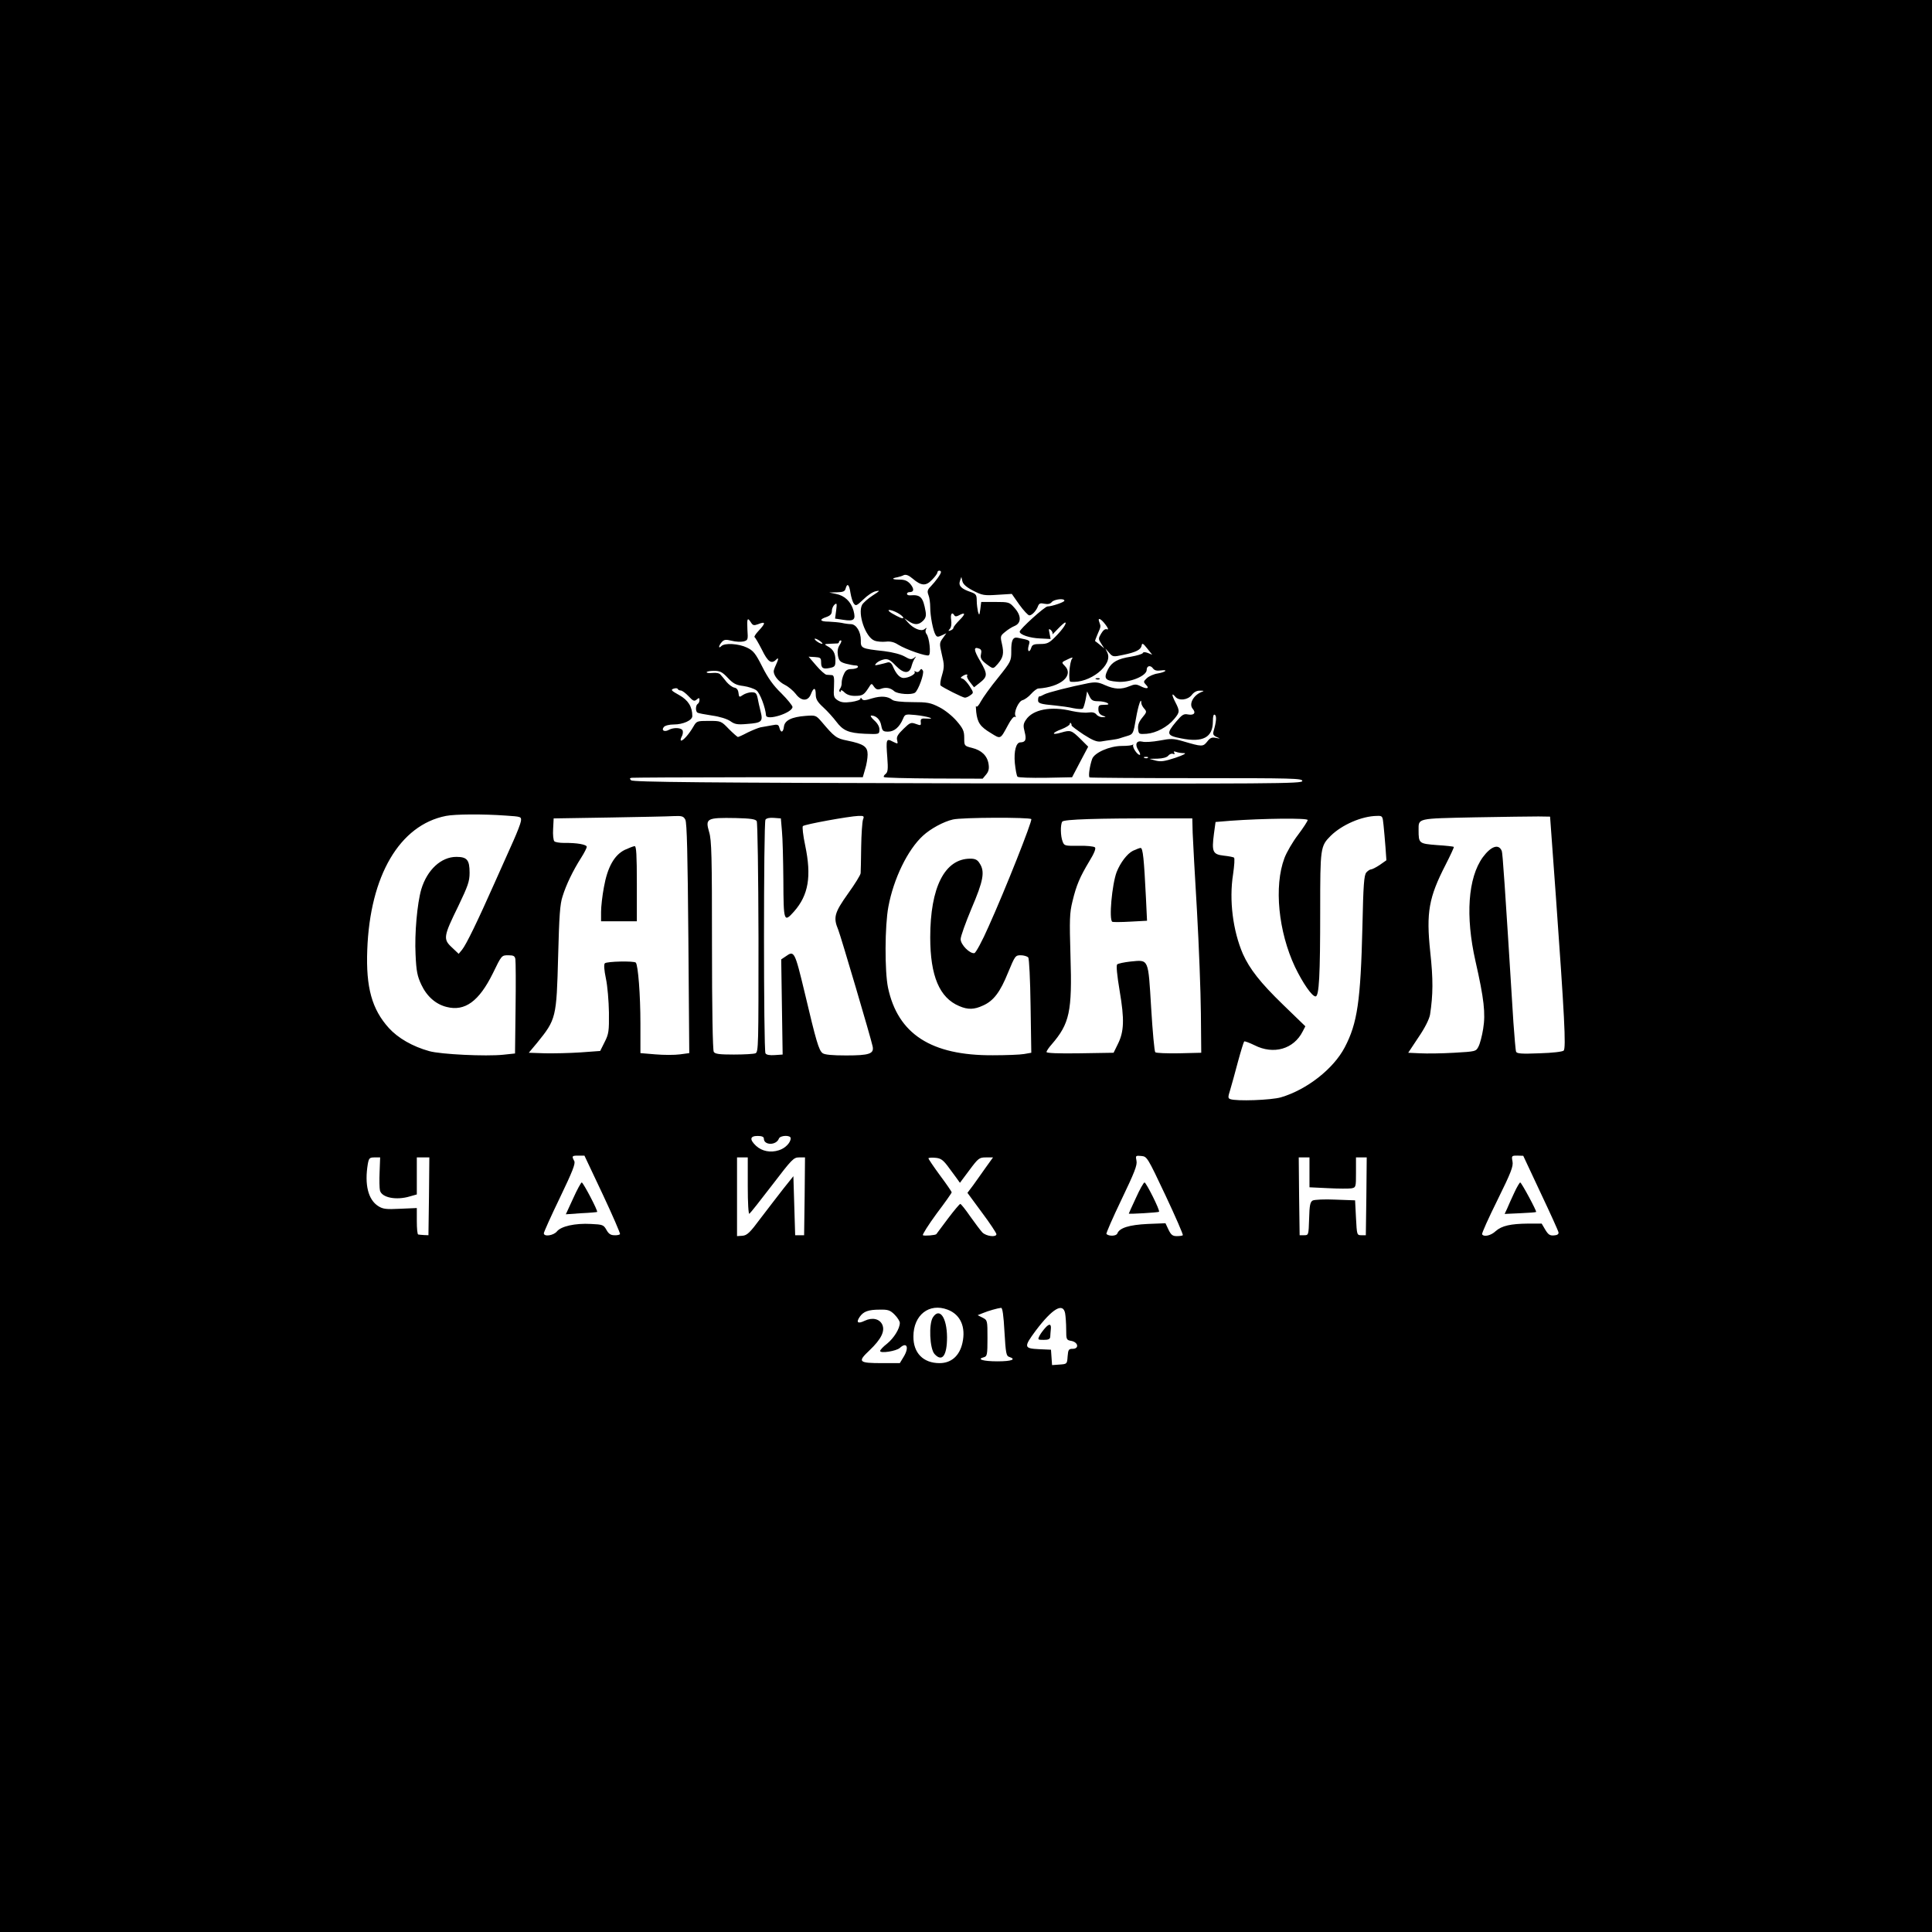 <?xml version="1.0" standalone="no"?>
<!DOCTYPE svg PUBLIC "-//W3C//DTD SVG 20010904//EN"
 "http://www.w3.org/TR/2001/REC-SVG-20010904/DTD/svg10.dtd">
<svg version="1.0" xmlns="http://www.w3.org/2000/svg"
 width="1080pt" height="1080pt" viewBox="0 0 1080 1080"
 preserveAspectRatio="xMidYMid meet">

<g transform="translate(0,1080) scale(0.1,-0.1)"
fill="#000000" stroke="none">
<path d="M0 5400 l0 -5400 5400 0 5400 0 0 5400 0 5400 -5400 0 -5400 0 0
-5400z m5260 2202 c0 -11 -30 -52 -57 -80 -18 -18 -21 -27 -13 -48 6 -14 10
-45 10 -69 0 -49 16 -132 30 -154 7 -12 13 -13 34 -3 l26 12 -20 -28 c-19 -26
-19 -30 -5 -91 14 -57 14 -70 1 -115 -9 -28 -12 -54 -8 -58 13 -12 124 -68
136 -68 7 0 21 6 31 14 18 13 18 14 -4 49 -12 19 -29 38 -38 42 -15 5 -15 7
-3 15 18 12 33 13 26 2 -3 -5 5 -21 17 -36 l22 -28 28 22 c49 38 49 50 7 123
-38 64 -39 84 -6 71 11 -4 14 -13 10 -30 -6 -24 2 -37 45 -67 23 -16 25 -15
48 11 31 36 36 59 24 112 -10 43 -9 46 17 67 15 13 39 28 54 34 38 16 38 58
-1 101 -28 32 -32 33 -108 33 l-78 0 -5 -40 c-5 -36 -6 -37 -13 -15 -3 14 -7
42 -7 62 0 32 -4 38 -32 48 -54 18 -71 35 -62 62 l8 23 6 -25 c4 -16 23 -33
60 -52 51 -26 61 -28 136 -23 l80 5 42 -60 c24 -33 49 -60 56 -60 15 0 40 27
49 53 6 14 13 17 35 12 20 -4 33 -1 42 10 13 15 70 22 70 7 0 -8 -70 -32 -94
-32 -16 0 -156 -127 -156 -141 0 -17 57 -36 114 -38 l59 -3 -6 31 c-6 26 -4
29 7 19 8 -7 12 -17 9 -23 -3 -5 10 7 29 28 19 20 38 37 42 37 12 0 -13 -38
-54 -79 -35 -36 -47 -41 -85 -41 -35 0 -45 -4 -50 -20 -10 -32 -24 -23 -15 10
9 32 12 30 -62 45 -26 5 -36 -15 -35 -76 0 -54 -2 -58 -74 -148 -41 -50 -84
-110 -96 -132 -12 -23 -23 -35 -26 -27 -3 7 -2 -7 0 -32 7 -60 22 -82 82 -118
56 -35 52 -36 96 45 15 29 32 50 38 46 6 -3 7 -2 4 4 -12 19 16 83 39 89 12 3
34 19 48 35 14 16 32 29 39 30 127 8 203 73 148 128 -18 18 -18 19 17 35 24
12 32 13 25 4 -15 -19 -22 -128 -9 -129 107 -12 240 94 206 163 l-11 23 21
-24 c20 -23 23 -24 78 -12 73 15 100 29 104 53 2 15 8 12 31 -17 l28 -35 -25
10 c-16 6 -26 5 -28 -1 -2 -5 -32 -14 -66 -20 -73 -11 -107 -30 -128 -70 -26
-52 -18 -64 51 -70 68 -7 165 32 165 66 0 23 20 28 34 10 9 -13 22 -16 44 -13
45 6 29 -9 -17 -17 -21 -3 -48 -15 -60 -26 -20 -19 -20 -21 -5 -37 22 -21 5
-26 -30 -8 -24 12 -33 12 -62 0 -46 -19 -83 -18 -137 6 -37 17 -53 18 -93 11
-101 -20 -227 -52 -247 -63 -12 -7 -24 -12 -27 -11 -3 1 -7 -7 -7 -18 -2 -21
10 -25 97 -33 30 -3 75 -9 100 -15 25 -5 48 -6 53 -2 4 4 11 27 16 52 l8 44
13 -27 c11 -23 20 -28 49 -28 20 0 43 -5 51 -10 11 -7 7 -10 -17 -10 -29 0
-33 -3 -33 -25 0 -17 7 -29 23 -35 22 -9 22 -9 1 -9 -12 -1 -28 6 -35 15 -9
11 -23 14 -45 11 -18 -3 -59 1 -91 8 -118 29 -220 9 -258 -49 -15 -22 -16 -33
-7 -68 11 -43 5 -57 -24 -58 -24 0 -37 -49 -31 -116 4 -37 10 -71 15 -76 5 -5
75 -7 157 -6 l148 3 45 86 45 85 -41 41 c-52 51 -57 53 -109 38 -57 -17 -55
-2 2 19 25 10 45 23 45 28 0 6 3 9 6 6 3 -4 5 -9 4 -13 0 -4 30 -26 67 -51 53
-34 75 -42 98 -39 17 3 44 7 60 9 17 2 37 6 45 9 8 3 29 9 45 14 29 9 31 14
45 96 13 75 30 124 30 87 0 -7 7 -21 16 -31 15 -17 15 -20 -10 -50 -19 -23
-26 -41 -24 -63 3 -30 4 -31 48 -28 52 4 117 38 154 83 31 37 32 44 6 94 -21
41 -21 55 0 30 20 -24 69 -19 92 10 12 16 29 25 46 24 24 0 25 -1 7 -8 -45
-19 -70 -67 -48 -93 20 -23 8 -38 -26 -32 -24 5 -33 -1 -67 -41 -56 -67 -53
-77 30 -93 121 -24 176 6 176 95 0 30 4 42 11 37 11 -6 8 -40 -7 -91 -5 -18
-1 -25 17 -33 23 -10 22 -10 -4 -5 -23 5 -33 0 -49 -21 -23 -29 -29 -29 -134
2 -55 16 -69 16 -132 4 -38 -7 -82 -10 -96 -6 -34 8 -44 -15 -22 -49 9 -14 12
-25 7 -25 -13 0 -40 39 -37 54 2 6 1 8 -1 4 -3 -5 -30 -8 -62 -8 -68 0 -154
-38 -166 -73 -14 -40 -22 -98 -14 -103 5 -2 274 -4 599 -4 537 0 590 -1 590
-16 0 -15 -151 -16 -1870 -13 -1478 3 -1872 7 -1882 17 -9 9 -9 12 3 14 7 1
301 3 653 3 l639 0 13 45 c8 25 14 62 14 82 0 44 -21 59 -114 78 -61 12 -71
20 -143 105 -32 37 -34 37 -90 33 -78 -6 -117 -25 -121 -61 -4 -32 -17 -36
-25 -6 -5 19 -10 21 -44 14 -21 -4 -49 -9 -62 -11 -13 -3 -45 -16 -72 -29 -26
-14 -51 -25 -54 -25 -3 0 -26 20 -51 45 -43 45 -45 45 -112 45 -66 0 -68 -1
-86 -32 -23 -40 -56 -78 -68 -78 -5 0 -4 9 2 21 7 11 9 27 6 35 -6 16 -49 19
-77 4 -25 -14 -44 -3 -28 16 7 8 30 14 56 14 51 0 103 23 103 47 0 52 -23 89
-73 117 -45 25 -49 30 -32 36 11 4 22 3 23 -1 2 -5 10 -9 17 -9 8 0 27 -14 44
-32 25 -27 32 -30 45 -19 13 11 16 11 16 -2 0 -9 -4 -19 -10 -22 -12 -8 -13
-42 -1 -49 5 -3 41 -10 81 -16 44 -6 84 -19 102 -31 25 -18 39 -21 95 -16 81
6 89 13 75 69 -6 24 -14 58 -17 76 -6 27 -11 32 -34 32 -14 0 -36 -7 -48 -15
-20 -14 -22 -14 -25 12 -2 17 -10 27 -23 29 -11 2 -30 16 -43 31 -12 15 -27
34 -34 41 -6 9 -24 12 -44 10 -19 -2 -34 0 -34 4 0 4 18 8 40 8 34 0 47 -6 78
-39 31 -33 47 -41 88 -46 28 -4 60 -15 72 -24 20 -14 51 -97 54 -140 3 -32
148 14 148 47 0 7 -28 42 -62 76 -45 43 -76 87 -107 149 -38 75 -50 90 -86
107 -46 22 -124 27 -143 8 -18 -18 -15 3 3 23 13 14 22 15 55 7 22 -6 51 -7
66 -4 25 7 26 9 22 66 -3 64 0 71 20 40 10 -16 16 -18 38 -10 45 18 46 8 4
-37 -16 -17 -26 -33 -22 -35 4 -2 22 -33 41 -70 33 -68 53 -82 79 -56 16 16
15 4 -1 -30 -7 -15 -13 -31 -12 -37 2 -25 29 -57 63 -74 20 -10 47 -33 60 -50
31 -42 69 -43 85 -1 15 39 27 38 27 -2 0 -26 9 -42 43 -73 24 -22 55 -57 71
-78 38 -51 69 -65 161 -69 79 -3 80 -3 81 22 1 15 -9 35 -28 52 -17 15 -25 28
-18 28 27 0 50 -22 56 -55 6 -31 10 -35 38 -35 35 0 64 25 84 72 11 26 13 26
69 21 67 -7 121 -24 63 -20 -30 2 -35 -1 -33 -20 2 -19 0 -20 -27 -10 -28 10
-33 8 -70 -28 -32 -31 -40 -45 -35 -63 5 -22 5 -22 -24 -8 -37 20 -39 14 -31
-89 5 -65 3 -82 -10 -92 -8 -6 -12 -14 -9 -17 3 -4 129 -7 279 -8 l273 -1 20
24 c14 17 17 33 13 58 -7 46 -39 77 -92 90 -44 11 -44 12 -44 56 0 38 -6 52
-42 94 -25 29 -66 62 -98 78 -49 25 -66 28 -151 28 -58 0 -101 5 -110 12 -26
21 -63 24 -114 9 -38 -12 -51 -13 -57 -3 -5 8 -8 8 -8 1 0 -6 -23 -14 -51 -18
-39 -5 -57 -3 -76 9 -23 15 -24 22 -21 78 2 49 0 62 -12 63 -8 0 -22 2 -30 2
-8 1 -34 24 -57 51 l-43 50 35 -2 c31 -2 35 -5 35 -29 0 -33 10 -40 49 -32 28
6 31 10 31 43 0 40 -13 62 -45 79 -18 10 -18 12 10 13 17 1 36 2 43 2 6 -1 12
3 12 8 0 5 5 9 10 9 6 0 3 -11 -6 -25 -11 -17 -14 -35 -10 -60 6 -29 12 -36
44 -45 20 -5 45 -10 55 -10 10 0 15 -4 12 -10 -3 -5 -19 -10 -35 -10 -22 0
-33 -7 -42 -27 -8 -16 -13 -37 -13 -48 1 -11 -3 -26 -8 -33 -6 -7 -7 -15 -3
-19 3 -3 6 -1 6 5 0 7 9 3 20 -8 13 -13 33 -20 58 -20 43 0 51 5 76 43 18 29
18 29 32 8 11 -15 20 -18 37 -12 29 11 55 6 76 -13 18 -16 97 -22 116 -8 19
14 53 109 44 123 -8 12 -10 12 -18 0 -5 -8 -14 -10 -21 -6 -8 5 -11 4 -7 -2 7
-11 -34 -33 -62 -33 -21 0 -42 23 -59 63 -8 20 -18 27 -30 24 -9 -3 -30 -8
-47 -12 -27 -6 -28 -5 -15 9 8 8 27 17 42 20 22 4 35 -3 66 -36 45 -46 77 -46
88 0 4 15 12 34 18 42 9 13 9 13 -5 2 -14 -10 -23 -9 -52 8 -21 12 -66 24
-114 30 -129 14 -132 16 -131 61 0 47 -25 89 -55 90 -12 0 -35 3 -52 7 -16 3
-49 6 -72 7 -50 0 -56 12 -13 26 22 8 30 17 30 34 0 12 7 28 15 35 13 11 14 7
9 -33 l-6 -45 47 -7 c59 -9 70 0 56 52 -14 50 -50 84 -98 93 l-38 8 43 1 c35
1 45 5 49 21 9 33 20 23 27 -24 4 -24 12 -51 19 -60 11 -15 16 -12 53 23 22
22 53 43 70 46 25 6 23 2 -18 -24 -26 -17 -52 -40 -59 -52 -26 -50 19 -181 69
-200 15 -6 43 -8 63 -6 26 3 47 -2 70 -17 44 -27 159 -67 171 -59 13 7 3 100
-13 119 -6 7 -7 19 -3 26 6 10 5 11 -8 1 -18 -15 -63 3 -94 39 l-19 22 25 -17
c32 -22 56 -21 80 3 15 15 18 28 14 52 -14 80 -28 95 -86 90 -10 -1 -18 3 -18
8 0 6 6 10 14 10 26 0 27 18 5 45 -17 19 -32 25 -62 25 -41 0 -46 7 -11 13 10
2 27 7 36 12 12 5 28 -1 49 -19 49 -42 75 -43 109 -7 17 17 30 35 30 41 0 5 5
10 10 10 6 0 10 -3 10 -8z m-241 -229 c33 -19 42 -37 14 -26 -10 4 -31 15 -48
25 -39 24 -8 24 34 1z m316 -13 c4 -7 12 -7 25 0 37 20 39 9 5 -25 -19 -19
-35 -39 -35 -44 0 -5 -7 -12 -16 -15 -14 -5 -15 -4 -4 9 8 9 10 29 7 50 -5 33
5 47 18 25z m845 -52 c15 -20 18 -29 8 -26 -9 4 -21 -4 -32 -23 -17 -28 -17
-31 0 -57 l17 -27 -24 20 c-13 11 -25 20 -27 21 -2 1 5 19 14 40 19 43 18 41
9 67 -11 28 9 20 35 -15z m-1594 -93 c10 -8 15 -14 9 -14 -5 0 -19 6 -29 14
-11 8 -15 15 -10 15 6 0 19 -7 30 -15z m2032 -625 c17 0 0 -10 -47 -26 -61
-20 -81 -23 -110 -16 l-36 10 46 1 c29 1 51 7 59 16 7 9 19 14 27 11 9 -4 11
-1 7 6 -5 8 -2 9 10 5 10 -4 30 -7 44 -7z m-201 -26 c-3 -3 -12 -4 -19 -1 -8
3 -5 6 6 6 11 1 17 -2 13 -5z m-3592 -323 c89 -6 90 -6 87 -31 -2 -14 -21 -63
-42 -110 -21 -47 -68 -152 -105 -235 -95 -214 -159 -346 -182 -374 l-19 -23
-38 36 c-50 46 -47 62 36 231 54 113 63 138 63 186 0 72 -14 89 -74 89 -85 0
-163 -72 -196 -181 -23 -80 -38 -247 -32 -365 4 -93 10 -121 32 -168 31 -66
81 -110 142 -125 102 -26 181 32 258 188 49 101 49 101 86 101 30 0 37 -4 40
-22 2 -13 3 -136 1 -275 l-3 -252 -66 -7 c-97 -10 -349 2 -413 20 -94 26 -175
73 -226 129 -95 105 -129 227 -121 437 15 415 181 698 440 749 50 10 207 11
332 2z m1006 -23 c9 -17 13 -194 17 -664 l5 -641 -52 -7 c-29 -4 -91 -4 -137
0 l-84 7 0 166 c0 159 -13 327 -26 340 -10 10 -162 7 -173 -4 -6 -6 -4 -37 6
-85 9 -41 16 -127 17 -190 1 -104 -1 -120 -24 -165 l-25 -50 -110 -8 c-60 -4
-150 -6 -199 -5 l-90 3 46 55 c107 132 109 140 118 485 6 225 10 291 25 335
20 65 59 145 103 214 18 28 32 56 32 62 0 13 -54 23 -128 22 -24 0 -48 4 -53
9 -6 6 -9 37 -7 69 l3 59 310 5 c171 3 333 6 362 8 45 2 54 -1 64 -20z m993 0
c-4 -13 -9 -81 -10 -153 -1 -71 -2 -137 -3 -146 0 -9 -32 -61 -71 -115 -76
-107 -83 -133 -54 -202 14 -35 181 -600 192 -651 9 -42 -19 -51 -148 -51 -78
0 -121 4 -132 13 -21 16 -36 68 -99 335 -57 237 -59 240 -108 205 l-24 -16 4
-266 4 -266 -44 -3 c-28 -2 -47 1 -52 10 -11 17 -11 1289 0 1306 5 8 23 12 47
10 l39 -3 6 -70 c4 -38 7 -163 8 -277 1 -231 3 -237 60 -173 81 92 98 197 62
369 -12 56 -17 104 -13 108 10 10 258 55 311 57 30 1 33 -1 25 -21z m2910 -30
c3 -29 8 -85 11 -125 l5 -72 -37 -26 c-21 -14 -43 -25 -49 -25 -6 0 -18 -8
-26 -17 -13 -15 -17 -68 -22 -303 -10 -416 -28 -540 -99 -675 -63 -120 -211
-236 -356 -279 -54 -16 -251 -23 -284 -10 -13 5 -13 11 0 52 8 26 27 96 43
156 16 59 32 111 35 114 3 3 29 -7 58 -21 106 -54 219 -22 269 77 l15 29 -125
121 c-127 123 -186 199 -224 283 -56 130 -78 301 -55 446 7 49 10 90 5 93 -4
3 -30 8 -58 11 -61 7 -67 22 -54 122 l9 66 85 7 c181 13 430 16 430 4 0 -6
-24 -43 -54 -83 -30 -39 -64 -98 -76 -130 -59 -157 -34 -410 59 -608 44 -91
95 -165 115 -165 20 0 26 116 26 483 0 348 1 357 59 415 62 61 173 110 258
111 31 1 32 0 37 -51z m963 -393 c48 -669 58 -854 44 -868 -6 -6 -62 -13 -136
-15 -99 -4 -126 -2 -130 9 -3 8 -9 82 -15 164 -49 788 -60 944 -65 958 -17 42
-60 27 -106 -35 -83 -115 -98 -329 -41 -581 48 -211 57 -293 43 -378 -6 -39
-18 -84 -26 -99 -14 -28 -16 -28 -137 -35 -68 -4 -153 -5 -190 -3 l-66 3 57
86 c37 54 60 101 65 127 17 111 18 197 1 352 -23 220 -8 303 86 486 27 53 48
98 46 100 -2 2 -45 7 -95 10 -100 8 -102 9 -102 84 0 67 -11 64 312 71 161 3
322 5 358 5 l65 -1 32 -440z m-4467 415 c5 -8 9 -295 10 -652 0 -603 0 -639
-17 -646 -10 -4 -64 -7 -121 -7 -80 0 -105 3 -112 15 -6 9 -10 248 -10 596 0
499 -2 588 -16 633 -22 76 -14 81 149 78 82 -2 110 -6 117 -17z m1535 11 c6
-11 -145 -393 -239 -601 -35 -80 -71 -146 -79 -148 -25 -5 -77 47 -77 78 0 16
28 93 61 172 66 154 76 206 45 252 -12 20 -25 26 -52 26 -143 0 -224 -160
-224 -440 0 -216 52 -338 162 -384 48 -21 84 -20 133 3 59 26 96 75 140 184
39 94 41 97 71 97 17 0 36 -6 42 -12 5 -8 11 -121 13 -273 l4 -260 -40 -7
c-22 -4 -101 -7 -175 -7 -345 -2 -531 119 -586 378 -19 92 -18 346 2 452 29
157 108 319 193 397 42 39 115 79 168 91 51 12 430 13 438 2z m902 -76 c2 -44
12 -240 24 -435 11 -195 21 -454 22 -575 l2 -220 -124 -3 c-68 -1 -128 1 -133
6 -5 5 -15 116 -23 248 -17 279 -12 269 -115 259 -36 -4 -69 -11 -75 -16 -6
-6 -1 -59 14 -149 27 -159 25 -227 -11 -298 l-23 -47 -187 -3 c-123 -2 -188 1
-188 7 0 6 13 25 29 43 100 116 115 183 105 494 -6 204 -5 240 11 305 22 92
42 137 94 224 28 45 38 72 32 78 -6 6 -47 10 -91 9 -78 -1 -81 0 -90 24 -12
30 -13 94 -2 111 8 13 196 19 557 18 l170 0 2 -80z m-2397 -1710 c0 -38 69
-39 84 0 7 19 66 21 66 2 0 -24 -30 -56 -66 -67 -46 -15 -95 -6 -128 25 -37
35 -34 55 9 55 24 0 35 -5 35 -15z m-901 -311 c56 -119 99 -219 97 -223 -3 -4
-17 -7 -32 -6 -20 0 -32 8 -44 30 -16 28 -21 30 -86 33 -90 5 -168 -13 -191
-42 -19 -23 -73 -31 -73 -10 0 6 40 96 90 199 71 148 88 191 80 205 -15 28
-13 30 24 30 l33 0 102 -216z m3146 -6 c56 -119 100 -220 97 -223 -3 -3 -18
-5 -34 -5 -23 0 -32 7 -46 36 l-17 36 -100 -4 c-103 -5 -157 -22 -169 -53 -5
-15 -47 -17 -61 -3 -3 3 35 90 84 192 73 152 89 193 84 217 -6 29 -5 30 27 27
32 -3 34 -6 135 -220z m2097 14 c54 -114 99 -213 100 -221 2 -10 -7 -16 -25
-17 -23 -2 -32 4 -49 32 l-20 34 -76 0 c-98 -1 -147 -12 -181 -42 -26 -25 -66
-34 -76 -18 -3 5 36 91 86 192 76 154 89 188 84 215 -6 32 -5 33 27 33 l33 -1
97 -207z m-6490 117 c-2 -45 -1 -92 2 -104 10 -40 91 -56 167 -33 l39 11 0
104 0 103 35 0 35 0 -2 -217 -3 -218 -25 1 c-14 1 -28 2 -32 3 -5 0 -8 34 -8
75 l0 73 -92 -4 c-80 -4 -97 -2 -124 15 -56 36 -77 120 -58 235 6 33 10 37 38
37 l31 0 -3 -81z m2058 -80 c0 -95 4 -158 9 -154 5 3 62 75 127 160 111 145
120 155 151 155 l33 0 -2 -217 -3 -218 -25 0 -25 0 -5 165 -5 165 -56 -70
c-30 -38 -87 -113 -127 -165 -60 -81 -76 -96 -102 -98 l-30 -2 0 220 0 220 30
0 30 0 0 -161z m1115 116 c16 -22 39 -53 51 -69 l20 -28 53 71 c50 67 55 71
93 71 l39 0 -41 -57 c-22 -32 -55 -77 -71 -100 l-31 -41 81 -110 c45 -60 81
-115 81 -121 0 -19 -58 -12 -79 10 -11 12 -41 52 -68 90 -26 38 -51 69 -55 69
-4 0 -35 -37 -69 -82 -34 -46 -64 -85 -65 -87 -5 -6 -66 -11 -75 -6 -4 3 30
57 76 120 47 62 85 116 85 120 0 3 -29 46 -65 94 -36 49 -65 92 -65 96 0 3 17
5 37 3 30 -2 43 -11 68 -43z m2025 -39 l0 -83 104 -5 c57 -3 115 -3 130 -1 26
5 26 7 26 89 l0 84 30 0 30 0 -2 -217 -3 -218 -25 0 c-25 0 -25 2 -30 97 l-5
98 -110 4 c-60 3 -117 0 -127 -5 -14 -8 -18 -26 -20 -102 -3 -91 -3 -92 -28
-92 l-25 0 -3 218 -2 217 30 0 30 0 0 -84z m-2023 -767 c72 -27 103 -97 83
-186 -16 -72 -62 -113 -128 -113 -91 0 -147 57 -146 149 0 120 88 189 191 150z
m318 -124 c7 -119 10 -135 26 -140 43 -14 14 -25 -65 -25 -81 0 -119 12 -76
23 18 5 20 14 20 106 0 99 0 101 -27 115 l-28 14 30 12 c31 13 82 27 101 29 8
1 14 -42 19 -134z m339 104 c3 -17 6 -58 6 -90 0 -58 1 -60 30 -65 38 -8 43
-44 6 -44 -22 0 -25 -5 -28 -42 -3 -43 -3 -43 -45 -46 l-42 -3 -3 43 -3 43
-67 3 c-85 4 -86 12 -18 104 93 123 152 158 164 97z m-953 -8 c16 -16 29 -37
29 -46 0 -32 -33 -85 -71 -116 -22 -17 -39 -35 -39 -41 0 -15 90 -1 110 17 40
37 54 2 20 -52 l-20 -33 -97 0 c-135 0 -141 7 -72 72 65 62 87 107 71 143 -15
33 -56 42 -98 22 -39 -19 -50 -10 -28 22 21 30 48 40 112 40 46 1 58 -3 83
-28z"/>
<path d="M6128 7003 c7 -3 16 -2 19 1 4 3 -2 6 -13 5 -11 0 -14 -3 -6 -6z"/>
<path d="M3492 6049 c-58 -29 -96 -96 -116 -208 -9 -47 -16 -110 -16 -138 l0
-53 100 0 100 0 0 210 c0 161 -3 210 -12 210 -7 0 -32 -10 -56 -21z"/>
<path d="M6333 6044 c-32 -16 -70 -66 -91 -119 -26 -70 -44 -267 -24 -278 4
-2 49 -2 101 1 l93 5 -6 126 c-11 221 -17 281 -30 281 -6 0 -25 -8 -43 -16z"/>
<path d="M3204 4101 l-41 -89 86 6 c47 2 87 6 89 7 6 5 -78 165 -86 165 -4 0
-26 -40 -48 -89z"/>
<path d="M6350 4104 c-22 -47 -40 -87 -40 -88 0 -4 165 6 169 10 7 7 -72 164
-81 164 -5 0 -27 -39 -48 -86z"/>
<path d="M8465 4133 c-15 -32 -33 -72 -40 -89 l-14 -30 87 4 c48 2 88 5 89 7
5 3 -82 165 -89 165 -3 0 -19 -26 -33 -57z"/>
<path d="M5215 3436 c-24 -37 -18 -175 9 -205 43 -47 70 -9 70 94 -1 111 -42
168 -79 111z"/>
<path d="M5843 3377 c-11 -12 -26 -32 -32 -44 -11 -22 -10 -23 24 -23 26 0 35
4 36 18 0 9 2 27 3 40 4 32 -8 35 -31 9z"/>
</g>
</svg>
